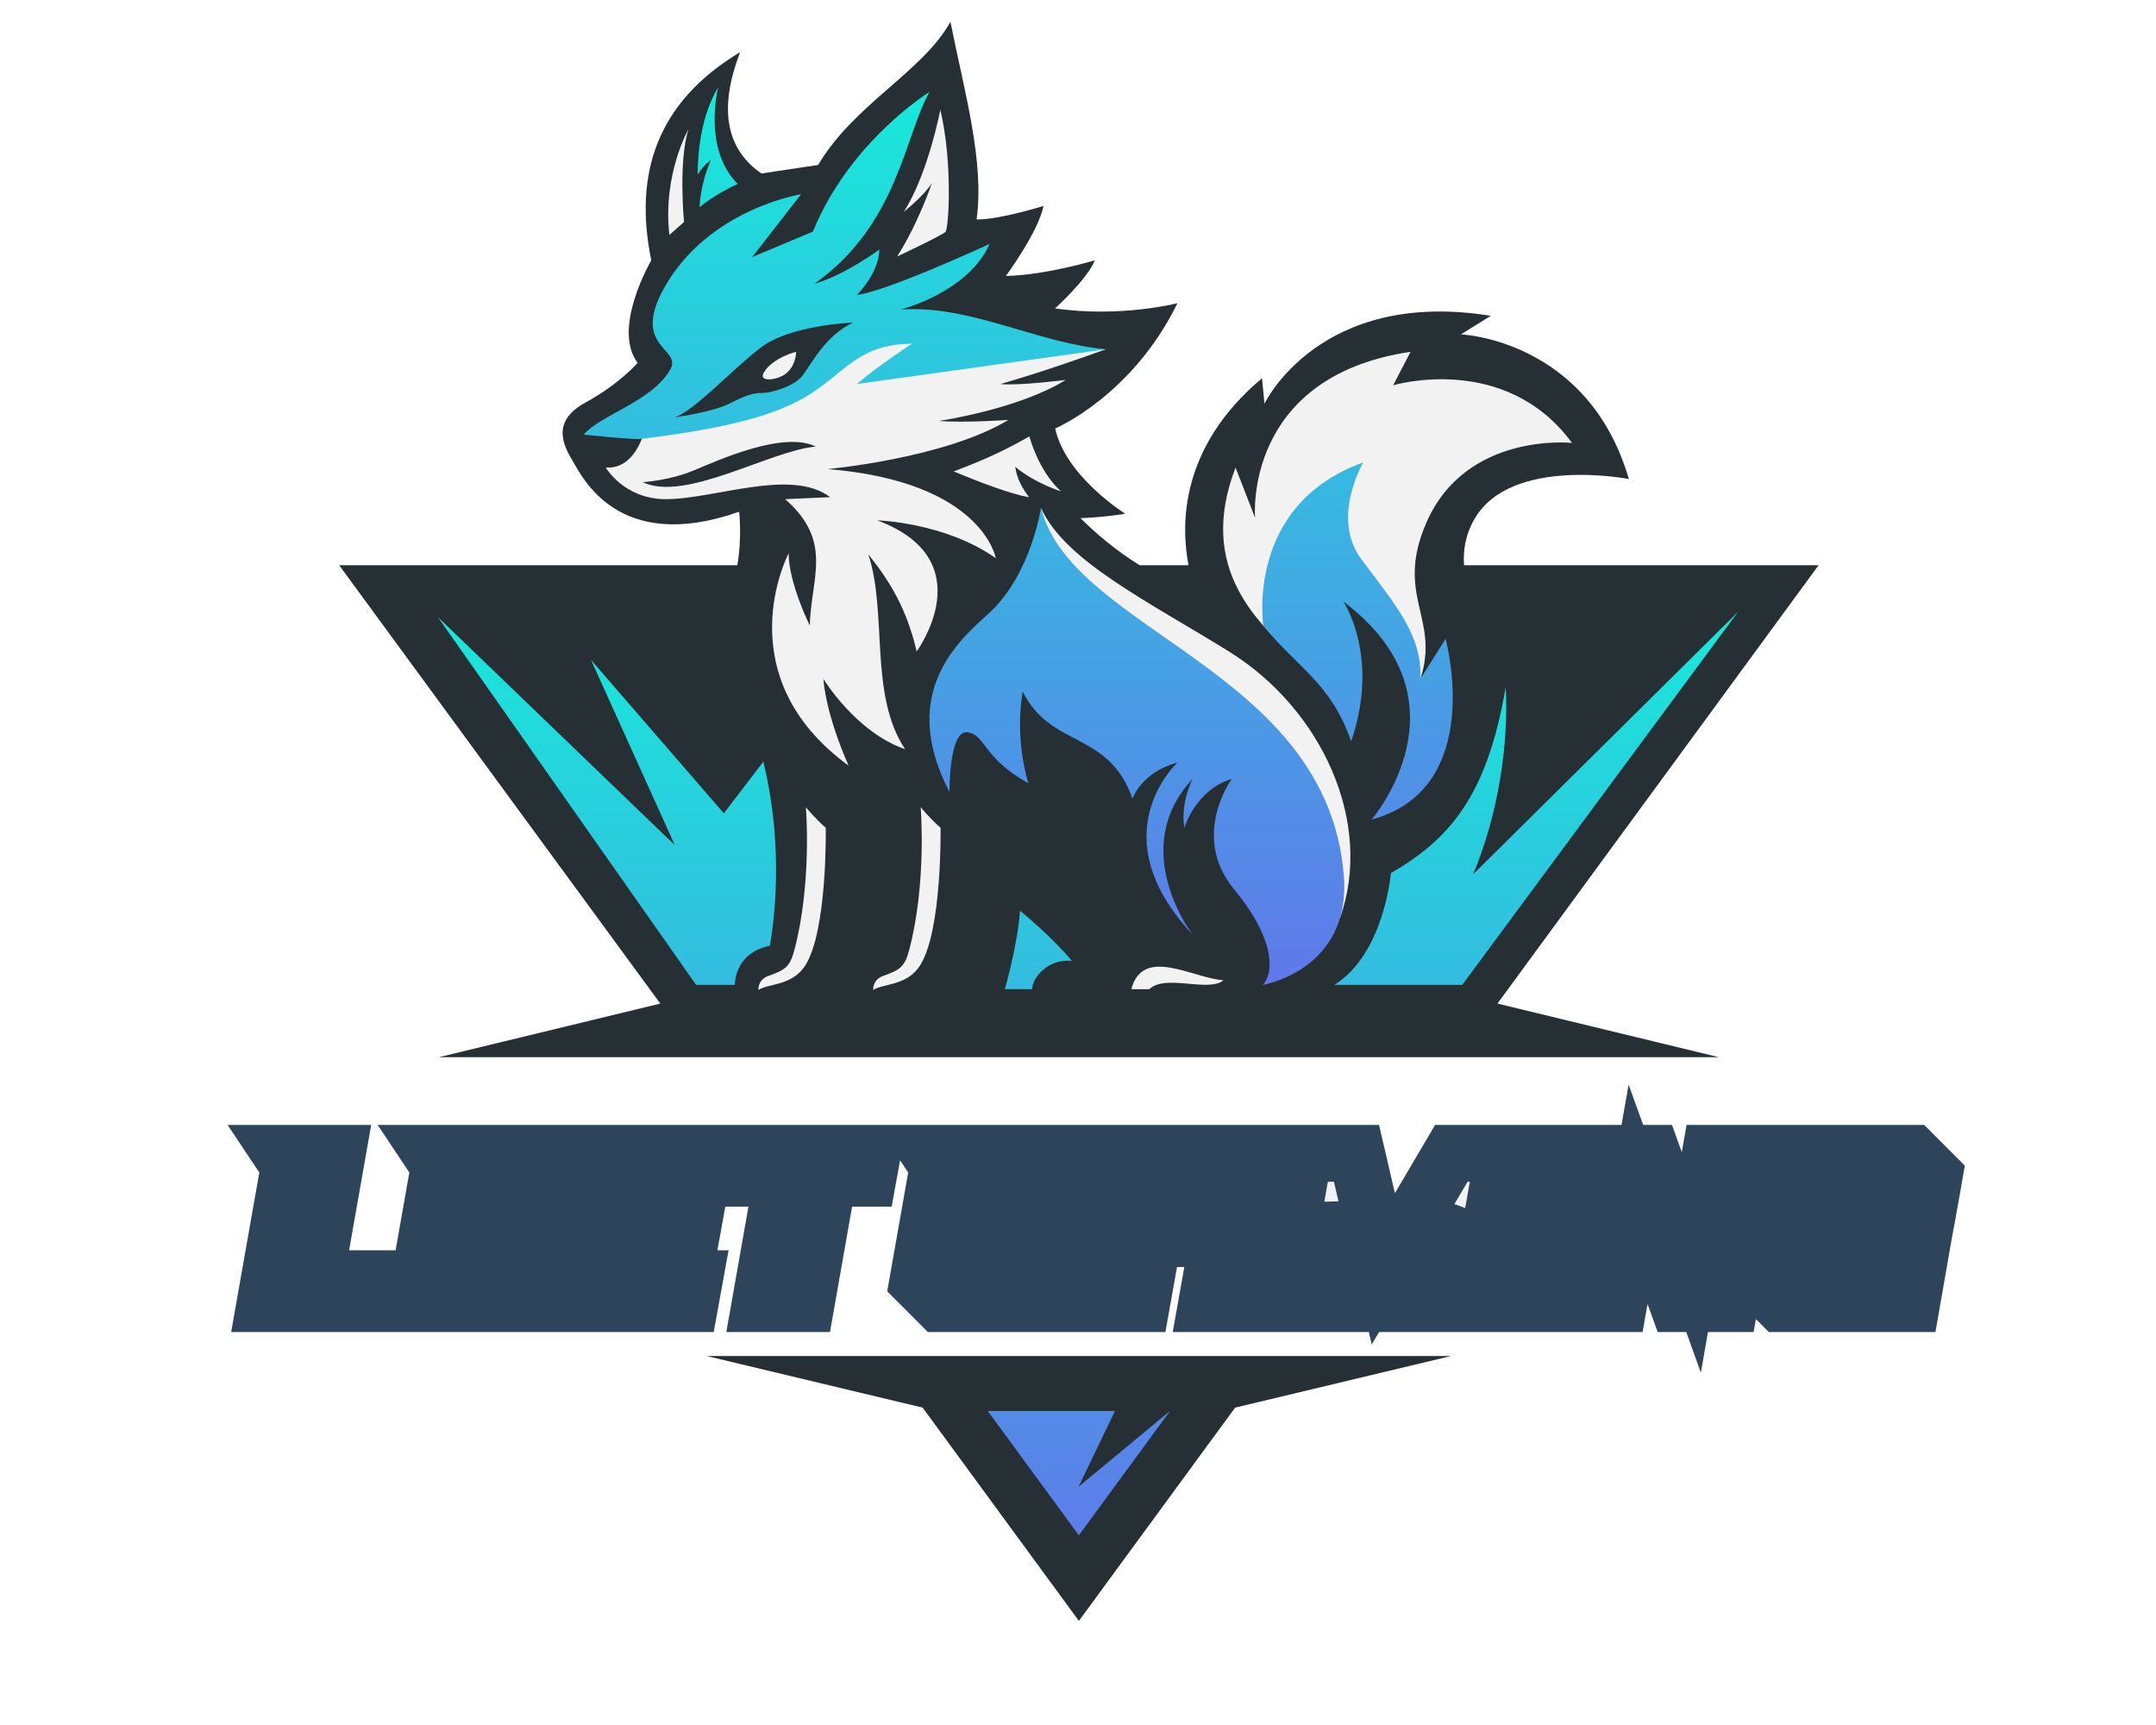<?xml version="1.0" encoding="UTF-8" standalone="no" ?>
<!DOCTYPE svg PUBLIC "-//W3C//DTD SVG 1.1//EN" "http://www.w3.org/Graphics/SVG/1.1/DTD/svg11.dtd">
<svg xmlns="http://www.w3.org/2000/svg" xmlns:xlink="http://www.w3.org/1999/xlink" version="1.1" width="1280" height="1024" viewBox="0 0 1280 1024" xml:space="preserve">
<desc>Created with Fabric.js 5.3.0</desc>
<defs>
</defs>
<g transform="matrix(1 0 0 1 640 512)" id="background-logo"  >
<rect style="stroke: none; stroke-width: 0; stroke-dasharray: none; stroke-linecap: butt; stroke-dashoffset: 0; stroke-linejoin: miter; stroke-miterlimit: 4; fill: rgb(255,255,255); fill-rule: nonzero; opacity: 1;"  paint-order="stroke"  x="-640" y="-512" rx="0" ry="0" width="1280" height="1024" />
</g>
<g transform="matrix(2.783 0 0 2.783 640.526 487.569)" id="logo-logo"  >
<g style=""  paint-order="stroke"   >
		<g transform="matrix(0.379 0 0 0.379 -0 56.082)"  >
<linearGradient id="SVGID_407_1132526" gradientUnits="userSpaceOnUse" gradientTransform="matrix(1 0 0 1 251.703 510.084)"  x1="0" y1="0" x2="0" y2="556">
<stop offset="0%" style="stop-color:rgb(23,234,217);stop-opacity: 1"/>
<stop offset="100%" style="stop-color:rgb(96,120,234);stop-opacity: 1"/>
</linearGradient>
<path style="stroke: none; stroke-width: 1; stroke-dasharray: none; stroke-linecap: butt; stroke-dashoffset: 0; stroke-linejoin: miter; stroke-miterlimit: 4; fill: url(#SVGID_407_1132526); fill-rule: nonzero; opacity: 1;"  paint-order="stroke"  transform=" translate(-640, -788.006)" d="M 560.644 957.617 L 719.356 957.617 L 640 1065.928 L 560.644 957.617 z M 705.729 510.084 C 705.87 510.438 705.954 510.631 705.954 510.631 C 705.395 510.454 704.843 510.268 704.289 510.084 L 251.703 510.084 L 432.817 757.282 L 847.182 757.282 L 1028.297 510.084 L 705.729 510.084 z" stroke-linecap="round" />
</g>
		<g transform="matrix(0.379 0 0 0.379 -5.684342e-14 0)"  >
<path style="stroke: none; stroke-width: 1; stroke-dasharray: none; stroke-linecap: butt; stroke-dashoffset: 0; stroke-linejoin: miter; stroke-miterlimit: 4; fill: rgb(38,47,52); fill-rule: nonzero; opacity: 1;"  paint-order="stroke"  transform=" translate(-640, -640)" d="M 1056.358 495.857 L 856.776 495.857 C 856.24 486.946 857.655 478.371 862.838 469.553 C 883.49 434.422 949.566 447.335 949.566 447.335 C 926.603 368.731 855.065 365.935 855.065 365.935 L 871.845 355.484 C 775.283 339.881 744.469 404.942 744.469 404.942 L 743.081 390.615 C 696.657 429.525 697.361 473.495 701.729 495.857 L 674.198 495.857 C 660.234 487.228 648.912 477.33 640.916 469.369 C 648.891 469.042 657.432 468.291 666.111 466.88 C 666.111 466.88 632.55 445.978 626.662 418.894 C 626.662 418.894 669.938 400.641 695.467 348.385 C 695.467 348.385 663.672 356.629 626.578 351.329 C 626.578 351.329 644.831 334.843 648.952 324.245 C 648.952 324.245 621.868 332.488 598.905 333.077 C 598.905 333.077 617.157 308.348 620.101 293.628 C 620.101 293.628 595.961 301.282 582.418 301.282 C 586.932 268.506 575.549 229.449 567.699 190 C 552.194 218.066 513.53 236.318 493.223 270.58 L 461.323 275.375 C 443.096 262.821 436.067 241.566 449.351 207.075 C 402.292 235.301 389.365 275.697 399.304 324.245 C 399.304 324.245 376.929 362.517 391.649 381.947 C 391.649 381.947 381.64 393.723 362.21 404.321 C 342.779 414.919 349.845 428.461 355.144 437.293 C 360.443 446.125 380.757 489.696 448.762 465.752 C 448.762 465.752 450.499 480.046 447.75 495.857 L 223.642 495.857 L 404.391 742.557 L 279.765 772.738 L 1000.235 772.738 L 875.608 742.557 L 1056.358 495.857 z M 466.134 709.992 C 453.585 712.469 446.803 721.116 446.32 732.017 L 424.525 732.017 L 279.225 525.065 L 412.551 653.395 L 365.414 549.171 L 440.156 635.471 L 462.391 606.411 C 470.415 638.828 471.748 676.309 466.134 709.992 z M 613.774 734.47 C 611.32 734.47 598.318 734.47 598.318 734.47 C 598.318 734.47 605.678 708.889 606.855 690.297 C 606.855 690.297 624.308 704.342 636.148 718.662 C 623.047 716.748 613.332 728.328 613.774 734.47 z M 783.813 732.017 C 811.773 714.725 815.656 669.12 815.656 669.12 C 847.547 650.551 869.673 627.055 880.24 564.362 C 882.001 595.403 876.442 635.03 861.937 669.779 L 1011.01 522.092 L 855.803 732.017 L 783.813 732.017 z M 552.05 969.96 L 640 1090 L 727.95 969.96 L 849.407 940.932 L 430.592 940.932 L 552.05 969.96 z M 660.308 971.844 L 639.834 1014.462 L 691.294 971.844 L 640 1041.855 L 588.705 971.844 L 660.308 971.844 z" stroke-linecap="round" />
</g>
		<g transform="matrix(0.379 0 0 0.379 2.131 -57.914)"  >
<path style="stroke: none; stroke-width: 1; stroke-dasharray: none; stroke-linecap: butt; stroke-dashoffset: 0; stroke-linejoin: miter; stroke-miterlimit: 4; fill: rgb(242,242,242); fill-rule: nonzero; opacity: 1;"  paint-order="stroke"  transform=" translate(-645.623, -487.161)" d="M 409.509 309.918 C 405.584 275.964 420.304 250.326 420.304 250.326 C 414.416 268.382 417.752 302.656 417.752 302.656 L 409.509 309.918 z M 564.951 308.151 C 566.717 306.189 569.072 269.291 562.007 239.459 C 562.007 239.459 555.138 275.768 541.399 296.964 C 541.399 296.964 552.979 287.789 557.247 280.772 C 557.247 280.772 549.642 303.441 537.67 322.086 C 537.67 322.086 563.184 310.114 564.951 308.151 z M 593.213 491.855 C 564.558 471.64 526.483 470.56 526.483 470.56 C 586.54 492.934 548.691 544.328 548.691 544.328 C 543.077 520.276 533.635 504.893 521.478 489.696 C 532.371 522.668 521.775 568.863 542.186 599.334 C 514.462 589.863 496.16 559.762 496.16 559.762 C 498.074 581.989 510.389 608.632 510.389 608.632 C 440.519 557.604 476.632 489.107 476.632 489.107 C 476.632 505.79 488.506 529.734 488.506 529.734 C 489.389 502.257 501.754 482.434 474.669 458.639 L 499.987 457.509 C 478.006 440.826 434.435 458.851 407.105 458.637 C 383.861 458.456 373.691 440.826 373.691 440.826 C 389.785 442.004 394.862 421.978 394.862 421.978 C 394.862 421.978 455.421 414.87 478.776 401.132 C 502.396 387.237 505.024 377.446 521.775 370.832 C 542.775 362.54 556.708 367.423 556.708 367.423 L 530.678 387.442 C 560.388 385.48 636.882 374.587 636.882 374.587 L 655.233 374.292 C 638.854 380.099 620.005 386.828 595.813 393.87 C 606.265 394.9 632.613 391.515 632.613 391.515 C 605.823 408.148 561.222 414.625 561.222 414.625 C 575.794 415.802 600.377 414.036 600.377 414.036 C 564.166 435.821 498.515 441.709 498.515 441.709 C 585.951 448.775 593.213 491.855 593.213 491.855 z M 491.891 429.05 C 473.786 420.071 437.428 436.557 423.297 442.445 C 409.166 448.333 394.446 449.069 394.446 449.069 C 418.439 460.551 466.279 431.258 491.891 429.05 z M 474.375 388.497 C 480.852 384.081 480.852 375.691 480.852 375.691 C 480.852 375.691 467.677 379.003 462.746 387.246 C 459.299 393.008 469.686 391.694 474.375 388.497 z M 629.9 454.221 C 617.143 442.74 612.154 423.333 612.154 423.333 C 599.724 430.279 589.584 435.501 569.549 443.034 C 582.716 448.511 602.073 456.034 612.007 457.532 C 608.474 453.116 604.942 446.934 604.206 440.457 C 615.491 449.829 629.9 454.221 629.9 454.221 z M 724.647 544.486 C 679.809 516.585 631.963 493.483 618.664 463.527 C 618.664 463.527 618.726 482.236 623.873 492.812 C 665.922 579.222 780.097 590.204 786.985 694.345 C 806.049 640.754 776.755 576.912 724.647 544.486 z M 550.953 632.02 C 550.953 632.02 554.485 674.463 544.476 712.391 C 541.95 721.963 539.198 723.647 529.952 726.914 C 523.564 729.171 524.261 734.863 524.261 734.863 C 529.756 731.134 543.366 732.736 550.756 720.83 C 563.121 700.909 562.14 643.6 562.14 643.6 C 556.055 638.301 550.953 632.02 550.953 632.02 z M 486.344 632.02 C 486.344 632.02 489.877 674.463 479.867 712.391 C 477.341 721.963 474.59 723.647 465.344 726.914 C 458.956 729.171 459.652 734.863 459.652 734.863 C 465.147 731.134 478.758 732.736 486.148 720.83 C 498.512 700.909 497.531 643.6 497.531 643.6 C 491.447 638.301 486.344 632.02 486.344 632.02 z M 669.496 734.47 L 679.604 734.47 C 688.73 725.639 712.87 736.479 721.408 729.414 C 703.843 728.19 676.039 709.977 669.496 734.47 z M 816.891 394.54 L 826.704 375.699 C 732.105 389.83 739.17 469.121 739.17 469.121 L 728.18 440.859 C 706.198 498.168 740.886 528.66 765.666 551.356 C 791.916 575.398 793.243 591.59 793.243 591.59 C 805.164 555.379 783.526 509.748 783.526 509.748 C 870.131 564.348 808.844 635.749 808.844 635.749 C 858.597 606.31 843.976 548.215 843.976 548.215 L 832.246 559.707 C 843.403 525.538 817.634 512.982 835.634 471.77 C 858.009 420.545 917.556 426.987 917.556 426.987 C 879.91 375.699 816.891 394.54 816.891 394.54 z" stroke-linecap="round" />
</g>
		<g transform="matrix(0.379 0 0 0.379 -12.95 -60.865)"  >
<linearGradient id="SVGID_408_1132528" gradientUnits="userSpaceOnUse" gradientTransform="matrix(1 0 0 1 361.228 226.725)"  x1="0" y1="0" x2="0" y2="505">
<stop offset="0%" style="stop-color:rgb(23,234,217);stop-opacity: 1"/>
<stop offset="100%" style="stop-color:rgb(96,120,234);stop-opacity: 1"/>
</linearGradient>
<path style="stroke: none; stroke-width: 1; stroke-dasharray: none; stroke-linecap: butt; stroke-dashoffset: 0; stroke-linejoin: miter; stroke-miterlimit: 4; fill: url(#SVGID_408_1132528); fill-rule: nonzero; opacity: 1;"  paint-order="stroke"  transform=" translate(-605.823, -479.371)" d="M 425.381 275.938 C 425.46 262.003 427.601 242.612 436.97 226.725 C 436.97 226.725 428.009 261.316 447.977 281.263 C 447.977 281.263 435.538 286.682 426.509 294.336 C 426.509 294.336 426.488 282.415 432.867 267.646 C 429.26 270.664 427.568 272.577 425.381 275.938 z M 515.1 393.821 C 526.189 384.008 546.109 371.152 546.109 371.152 C 514.791 371.348 508.23 388.374 485.057 401.72 C 464.605 413.499 433.145 419.824 393.612 424.732 C 389.094 425.293 361.228 422.279 361.228 422.279 C 371.63 410.65 400.158 403.503 410.151 385.309 C 416.526 373.704 387.63 373.128 406.762 339.357 C 431.834 295.1 483.599 287.053 483.599 287.053 L 456.106 322.401 L 490.272 308.053 C 511.076 257.024 555.923 229.449 555.923 229.449 C 541.792 254.179 538.259 304.03 491.155 337.395 C 508.034 332.684 527.661 318.161 527.661 318.161 C 527.661 331.114 515.1 343.675 515.1 343.675 C 531.978 341.712 589.68 315.021 589.68 315.021 C 577.904 342.105 539.829 351.918 539.829 351.918 C 578.689 349.171 616.372 370.76 655.233 374.292 L 515.1 393.821 z M 512.941 359.278 C 512.941 359.278 477.613 360.456 460.832 373.409 C 444.052 386.363 423.738 408.737 412.551 412.564 C 412.551 412.564 433.601 409.767 443.463 404.762 C 453.325 399.758 457.005 398.875 461.863 398.875 C 466.72 398.875 479.674 395.195 484.384 389.16 C 489.095 383.124 497.338 366.344 512.941 359.278 z M 618.664 463.527 C 618.664 463.527 613.234 500.367 590.107 522.112 C 575.699 535.66 536.822 565.389 567.144 623.385 C 567.144 623.385 566.85 588.646 577.154 589.824 C 587.458 591.001 585.691 604.249 611.598 618.527 C 611.598 618.527 603.65 595.123 608.36 566.861 C 624.257 599.097 656.641 588.646 670.183 627.212 C 670.183 627.212 675.188 612.198 695.501 606.899 C 695.501 606.899 651.048 647.231 704.039 703.755 C 704.039 703.755 666.945 655.768 704.039 616.025 C 704.039 616.025 697.072 628.88 699.329 643.698 C 699.329 643.698 705.609 622.207 726.021 616.123 C 726.021 616.123 702.567 648.114 727.296 678.143 C 752.026 708.171 749.082 726.424 743.488 732.017 C 743.488 732.017 793.374 723.751 789.12 670.488 C 779.851 554.455 636.148 533.32 618.664 463.527 z M 846.396 537.264 L 832.246 559.707 C 833.146 535.066 818.53 518.641 798.9 492.32 C 781.629 469.161 800.078 437.955 800.078 437.955 C 733.348 461.899 743.805 529.839 743.805 529.839 C 763.187 553.783 781.907 562.077 793.243 594.975 C 809.732 546.989 788.825 516.224 788.825 516.224 C 862.719 571.865 804.723 638.988 804.723 638.988 C 869.555 621.462 846.396 537.264 846.396 537.264 z" stroke-linecap="round" />
</g>
</g>
</g>
<g transform="matrix(1.874 0 0 1.874 643.489 708.64)" id="text-logo"  >
<g style=""  paint-order="stroke"   >
		<g transform="matrix(1 0 0 1 5.684342e-14 0)" id="text-logo-path-0"  >
<filter id="SVGID_1132524" y="-43.109%" height="186.218%" x="-20.945%" width="141.891%" >
	<feGaussianBlur in="SourceAlpha" stdDeviation="0"></feGaussianBlur>
	<feOffset dx="5" dy="11" result="oBlur" ></feOffset>
	<feFlood flood-color="rgb(38,47,52)" flood-opacity="1"/>
	<feComposite in2="oBlur" operator="in" />
	<feMerge>
		<feMergeNode></feMergeNode>
		<feMergeNode in="SourceGraphic"></feMergeNode>
	</feMerge>
</filter>
<path style="stroke: rgb(46,68,90); stroke-width: 18; stroke-dasharray: none; stroke-linecap: butt; stroke-dashoffset: 0; stroke-linejoin: miter; stroke-miterlimit: 4; fill: rgb(242,242,242); fill-rule: nonzero; opacity: 1;filter: url(#SVGID_1132524);"  paint-order="stroke"  transform=" translate(-266.525, 23.8)" d="M 9.79 -43.52 L 2.11 0 L 41.68 0 L 43.11 -7.89 L 18.02 -7.89 L 25.02 -47.6 L 7.07 -47.6 Z M 57.32 -43.52 L 49.64 0 L 89.22 0 L 90.64 -7.89 L 65.55 -7.89 L 67.8 -20.6 L 89.42 -20.6 L 90.85 -28.49 L 69.22 -28.49 L 71.2 -39.71 L 96.22 -39.71 L 97.65 -47.6 L 54.6 -47.6 Z M 104.86 -43.52 L 97.17 0 L 136.75 0 L 138.18 -7.89 L 113.08 -7.89 L 115.33 -20.6 L 136.95 -20.6 L 138.38 -28.49 L 116.76 -28.49 L 118.73 -39.71 L 143.75 -39.71 L 145.18 -47.6 L 102.14 -47.6 Z M 194.55 -47.6 L 149.67 -47.6 L 152.39 -43.52 L 151.71 -39.71 L 165.99 -39.71 L 158.98 0 L 173.54 0 L 180.54 -39.71 L 193.12 -39.71 Z M 215.36 -43.52 L 208.9 -6.94 L 215.83 0 L 257.31 0 L 260.92 -20.6 L 262.34 -28.49 L 233.85 -28.49 L 232.42 -20.6 L 246.43 -20.6 L 244.19 -7.96 L 223.65 -7.96 L 229.16 -39.64 L 249.83 -39.64 L 248.61 -32.98 L 263.16 -32.98 L 264.52 -40.66 L 257.58 -47.6 L 212.64 -47.6 Z M 272.95 -43.52 L 265.27 0 L 279.82 0 L 283.49 -20.6 L 304.1 -20.6 L 300.42 0 L 314.91 0 L 322.12 -40.66 L 315.18 -47.6 L 270.23 -47.6 Z M 284.85 -28.49 L 286.82 -39.71 L 307.43 -39.71 L 305.46 -28.49 Z M 330.55 -43.52 L 322.86 0 L 337.35 0 L 342.79 -30.6 L 349.93 0 L 358.97 0 L 376.99 -30.53 L 371.62 0 L 386.1 0 L 394.54 -47.6 L 377.94 -47.6 L 356.39 -11.02 L 347.89 -47.6 L 327.83 -47.6 Z M 401.74 -43.52 L 394.06 0 L 408.54 0 L 416.98 -47.6 L 399.02 -47.6 Z M 424.18 -43.52 L 416.5 0 L 430.98 0 L 437.1 -34.61 L 449.62 0 L 466.14 0 L 474.57 -47.6 L 460.02 -47.6 L 453.97 -13.06 L 441.52 -47.6 L 421.46 -47.6 Z M 481.78 -43.52 L 475.32 -6.94 L 482.26 0 L 523.74 0 L 527.34 -20.6 L 528.77 -28.49 L 500.28 -28.49 L 498.85 -20.6 L 512.86 -20.6 L 510.61 -7.96 L 490.08 -7.96 L 495.58 -39.64 L 516.26 -39.64 L 515.03 -32.98 L 529.58 -32.98 L 530.94 -40.66 L 524.01 -47.6 L 479.06 -47.6 Z" stroke-linecap="round" />
</g>
</g>
</g>
</svg>